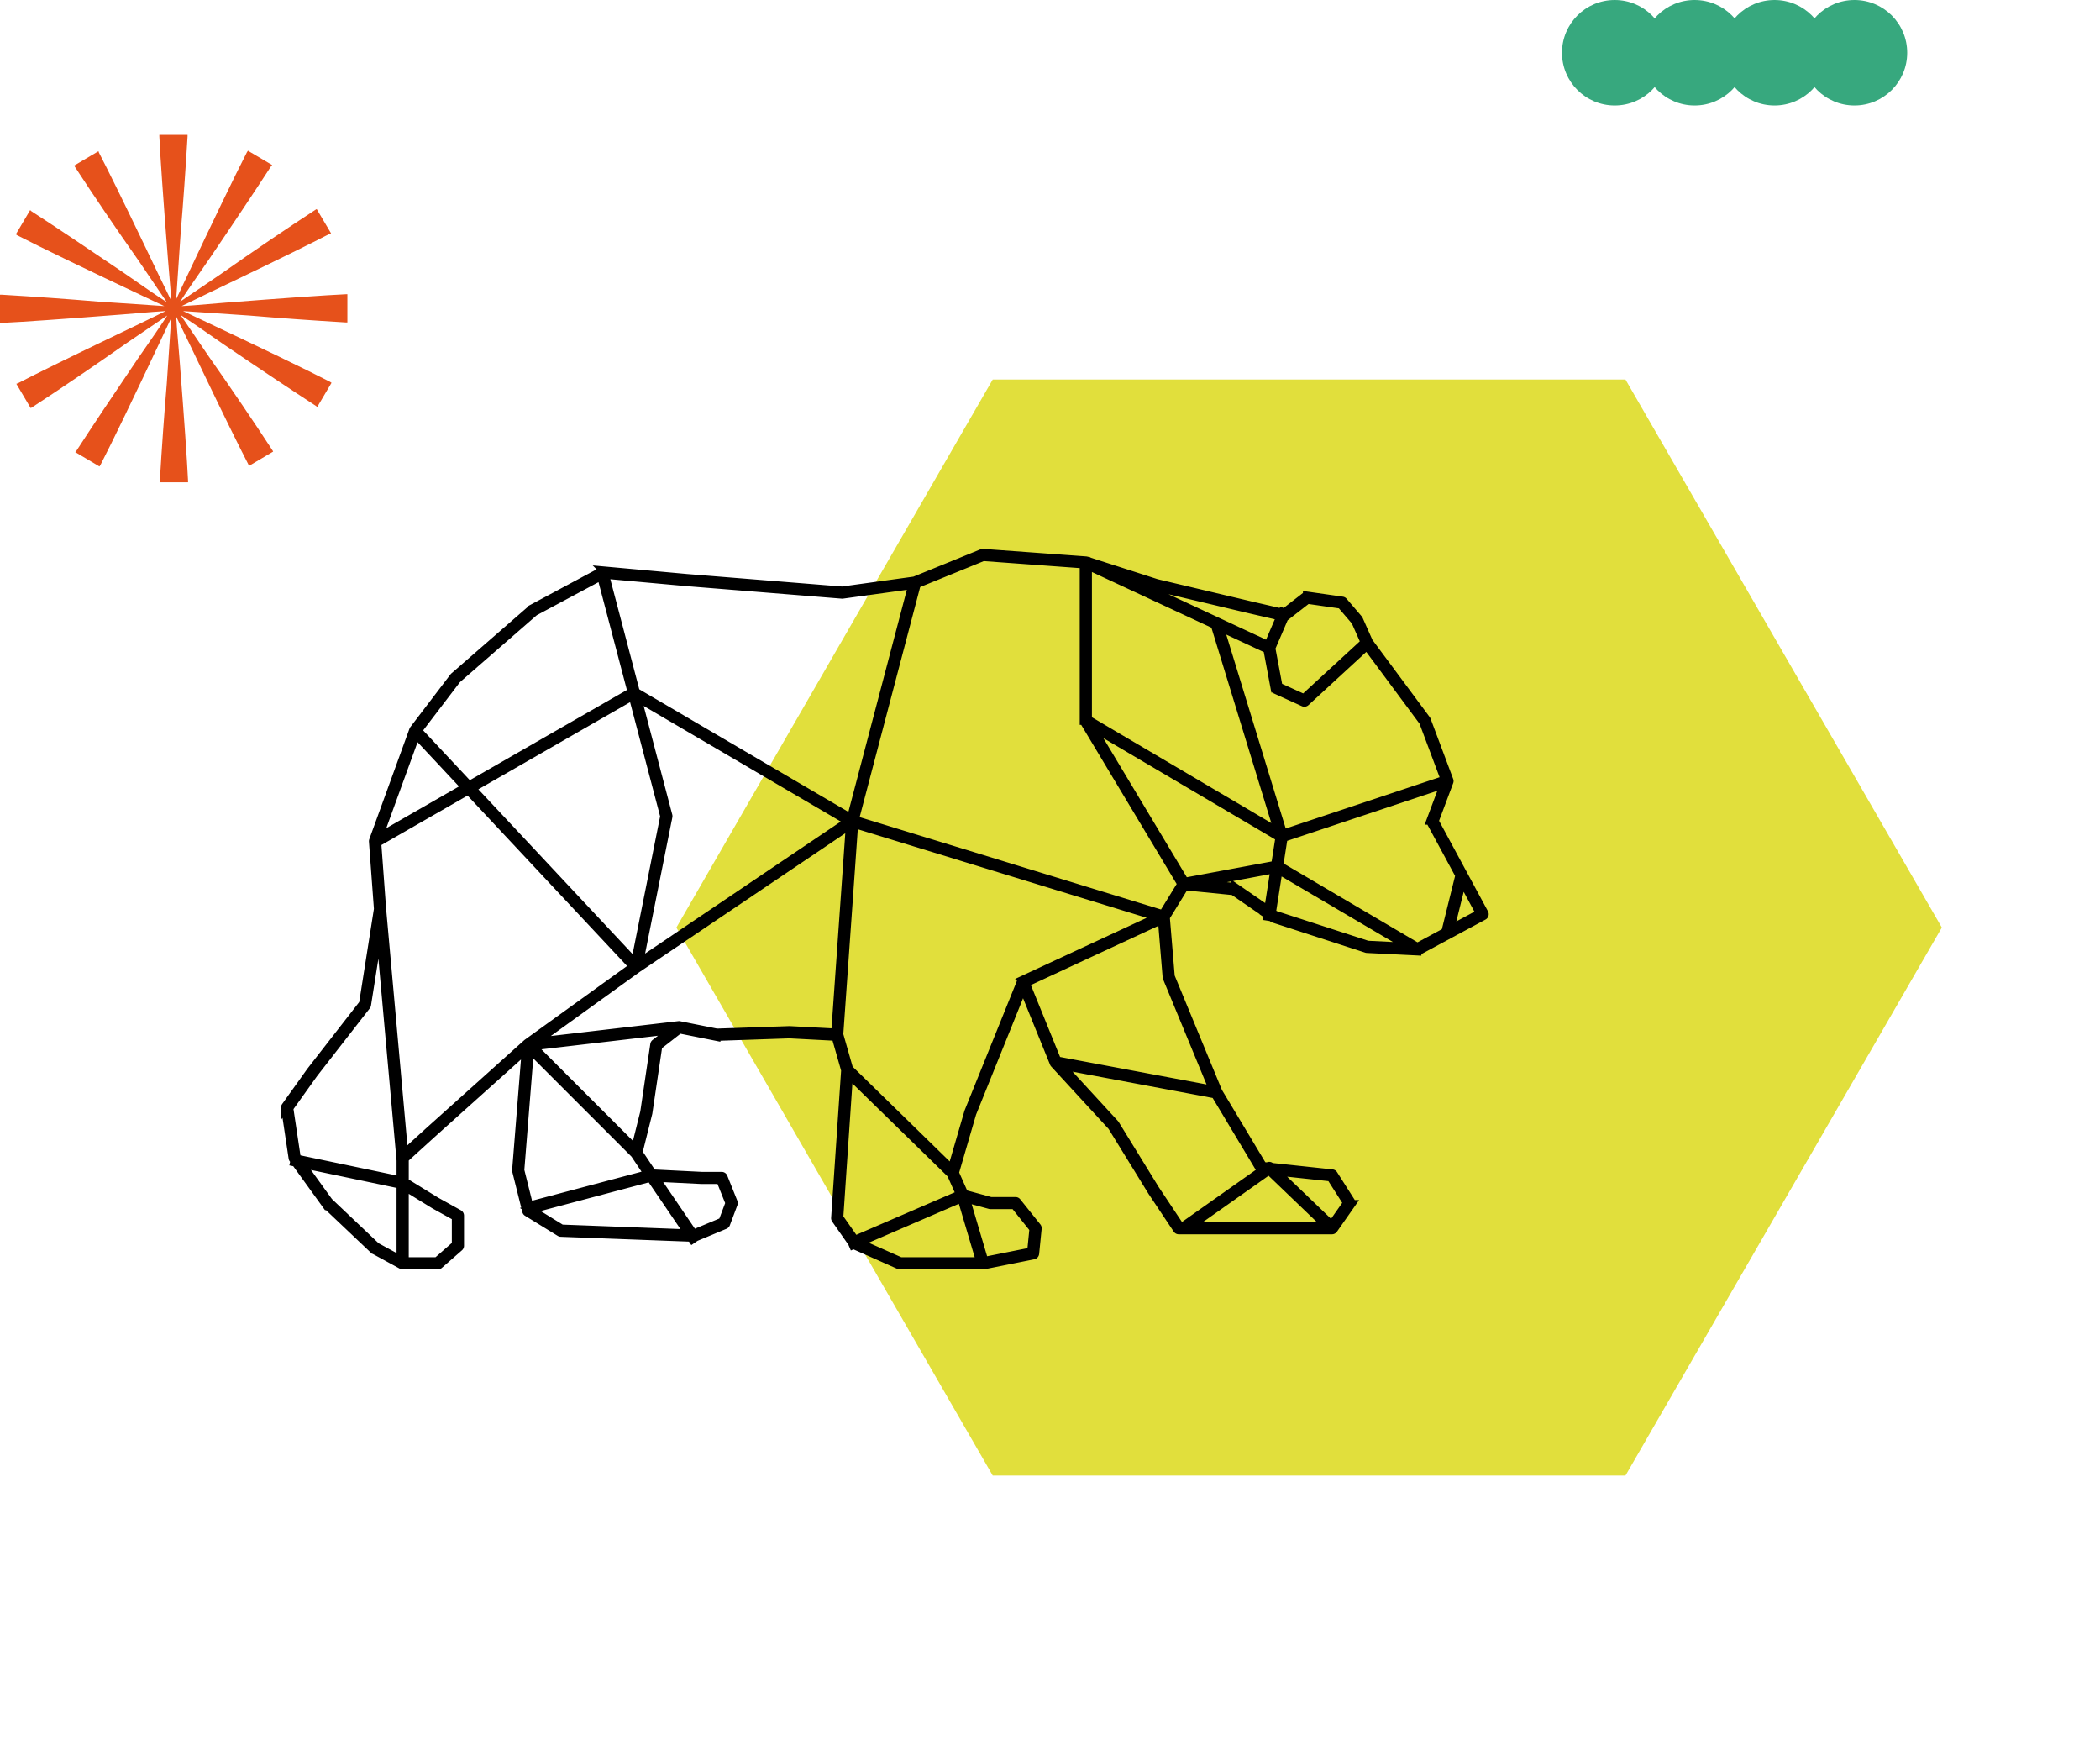 <svg xmlns="http://www.w3.org/2000/svg" width="506.039" height="421.535" viewBox="0 0 506.039 421.535">
  <g id="Animación_oso" data-name="Animación oso" transform="translate(-106.981 -2974.751)">
    <path id="Trazado_11661" data-name="Trazado 11661" d="M228.7,0H76.233L0,132.04,76.233,264.08H228.7l76.233-132.04Z" transform="translate(231.853 3264.246) rotate(-60)" fill="#e1df3c"/>
    <path id="Trazado_11656" data-name="Trazado 11656" d="M2610.124,3187.7l11.5,10.9a.51.51,0,0,0,.1.07l6.658,3.631a.463.463,0,0,0,.224.058h8.473a.466.466,0,0,0,.307-.116l4.843-4.236a.47.47,0,0,0,.159-.353v-7.262a.468.468,0,0,0-.24-.409l-5.429-3.016-7.646-4.7v-5.586l6.5-5.911,22.734-20.4-2.328,29.1a.46.46,0,0,0,.013.15l2.421,9.684a.461.461,0,0,0,.208.283l7.869,4.842a.456.456,0,0,0,.226.069l31.418,1.186.291.427.763-.521,7.065-2.942a.475.475,0,0,0,.257-.269l1.816-4.841a.465.465,0,0,0,0-.337l-2.42-6.052a.469.469,0,0,0-.434-.294h-4.819l-11.869-.594-3.386-5.08,2.371-9.483.009-.045,2.394-16.156,5.131-3.99,8.869,1.774a.486.486,0,0,0,.108.009l17.53-.6,11.146.587,2.307,8.074-2.415,35.627a.463.463,0,0,0,.084.3l3.956,5.653.242.56.138-.059a.436.436,0,0,0,.093.057l10.894,4.843a.468.468,0,0,0,.189.041h19.972a.442.442,0,0,0,.092-.009l12.1-2.421a.467.467,0,0,0,.373-.412l.606-6.052a.473.473,0,0,0-.1-.338l-4.843-6.052a.466.466,0,0,0-.364-.175h-5.989l-6.385-1.741-2.26-5.088,4.182-14.339,12.269-30.382,7.435,18.3a.467.467,0,0,0,.088.14l13.891,15.1,9.669,15.712,6.052,9.078a.465.465,0,0,0,.388.208h36.919a.469.469,0,0,0,.382-.2l4.237-6.052a.468.468,0,0,0,.01-.519l-4.235-6.657a.464.464,0,0,0-.345-.214l-14.744-1.58-.113-.109a.467.467,0,0,0-.593-.044l-.1.067-1.169-.125-10.757-17.927-11.458-27.742-1.191-14.3,4.608-7.487,11.694,1.17,8.25,5.671-.072.461.922.144,0-.019.481.331a.48.48,0,0,0,.121.059l22.393,7.263a.473.473,0,0,0,.122.022l12.1.6a.458.458,0,0,0,.245-.054l15.736-8.474a.473.473,0,0,0,.227-.277.468.468,0,0,0-.039-.355l-12-22.207,3.558-9.485a.463.463,0,0,0,0-.328l-5.447-14.525a.464.464,0,0,0-.062-.114l-13.89-18.722-2.4-5.4a.445.445,0,0,0-.073-.113l-3.631-4.238a.459.459,0,0,0-.289-.158l-8.473-1.211a.463.463,0,0,0-.352.095l-5.15,4-.441-.188-.082.191-7.25-1.673-22.981-5.443-16.928-5.441a.256.256,0,0,0-.033-.006.333.333,0,0,0-.05-.01c-.009,0-.017,0-.026-.005l-24.815-1.815a.489.489,0,0,0-.21.033l-16.287,6.635-17.444,2.406-37.468-3.021-19.972-1.817a.463.463,0,0,0-.263.054l-16.946,9.079a.5.5,0,0,0-.087.059L2641,3060.514a.5.5,0,0,0-.064.068l-9.684,12.71a.474.474,0,0,0-.067.124l-9.684,26.63a.448.448,0,0,0-.026.193l1.206,16.288-3.6,22.827-12.646,16.261-6.053,8.473a.464.464,0,0,0-.081.341l1.815,12.1a.462.462,0,0,0,.083.2l.348.48-.065.308.338.071,7.247,10.035A.513.513,0,0,0,2610.124,3187.7Zm26.119.07,5.207,2.892v6.776l-4.55,3.982h-7.83v-18.065Zm64.381-5.994h4.527l2.237,5.59-1.682,4.483-6.981,2.91-.084,0-9.206-13.539Zm-3.143,12.936-30.609-1.155-7.523-4.63,28.972-7.687Zm-9.711-14.291-28.71,7.615-2.146-8.582,2.335-29.178,25.276,25.277Zm1.674-31.558a.466.466,0,0,0-.176.3l-2.417,16.319-2.215,8.861-24.76-24.76,33.7-3.931Zm43.43-2.542-11.042-.581h-.04l-17.5.6-9.024-1.8a.485.485,0,0,0-.146,0v0l-34.529,4.029,24.562-17.708,51.25-34.564Zm-40.271-52.284-7.505-28.519,50.964,29.876-50.493,34.054,7.04-35.2A.467.467,0,0,0,2692.6,3094.034Zm-.931.133-7.063,35.317-39.354-42.037,38.787-22.274Zm78.431,93.642a.477.477,0,0,0,.123.016h5.829l4.583,5.729-.552,5.519-11.348,2.27-4.482-15.128Zm-2.318,13.608h-19.249l-10.126-4.5,24.86-10.736Zm-4.834-16.117-25.383,10.962-3.784-5.405,2.342-34.536,24.631,24.046Zm14.949-51.622a.466.466,0,0,0-.238.245L2764.95,3165.4a.39.39,0,0,0-.014.044l-4.019,13.778-24.774-24.184-2.365-8.275,3.585-50.777,73.322,22.47-32.787,15.224Zm74.365,47.463,3.948,6.2-3.746,5.351-13.523-12.983Zm-14.972-1.6.133.015,13.951,13.392H2818.3Zm-2.1-.412a.467.467,0,0,0,.351.224l.345.036-19.206,13.558h-.812l-5.9-8.857-9.684-15.735a.517.517,0,0,0-.054-.072l-12.969-14.1,37.148,6.965Zm-22.459-46.2a.434.434,0,0,0,.034.139l11.171,27.046-37.637-7.058-7.6-18.719,32.883-15.267Zm4.331-22.95-22.491-37.485,45.351,26.745-1.044,6.687Zm20.114,6.83-7.978-5.486a.478.478,0,0,0-.218-.08l-8.848-.885,18.593-3.454Zm23.92,8.356-22.271-7.223-.794-.546,1.612-10.321,31.6,18.6Zm27.122-7.594-7.227,3.892,2.936-11.831Zm-11.909-22.368a.47.47,0,0,0,.027.385l6.931,12.823-3.342,13.473.193.047-6.993,3.767L2839.8,3106.08l1.052-6.732,38.748-12.916Zm-1.792-23.82,5.254,14.01-39.032,13.011-15.288-49.852,11.542,5.375,1.771,9.448a.463.463,0,0,0,.266.339l6.657,3.027a.464.464,0,0,0,.51-.082l14.749-13.57Zm-33.427-25.183a.466.466,0,0,0,.235-.094l5.291-4.114,8.1,1.158,3.471,4.05,2.258,5.08-14.658,13.483-6.154-2.8-1.746-9.306Zm-31.061-7.28.036.01,23,5.448,7.087,1.635-2.986,6.967-36.975-17.222Zm-16.337-5.158,30.62,14.26,15.322,49.964-45.942-27.094Zm-41.23,4.453,16.024-6.528,24.272,1.776v37.7a.472.472,0,0,0,.067.241l23.458,39.1-4.5,7.318-74.274-22.761Zm-110.807,22.976,18.686-16.276,16.776-8.987,19.838,1.8,37.525,3.026a.413.413,0,0,0,.1,0l16.858-2.325-14.8,56.225-51.882-30.415-7.289-27.7-.9.238,7.228,27.462-39.2,22.51-12.36-13.2Zm-19.238,39.084,9.39-25.821,11.96,12.775-20.845,11.97.465.81,21.035-12.08,39.762,42.473-25.6,18.453c-.006,0-.01.011-.016.017a.134.134,0,0,0-.022.014l-23.606,21.185-6.013,5.466-5.312-59.023Zm-19.4,76.013-1.771-11.806,5.932-8.3,12.71-16.341a.473.473,0,0,0,.093-.214l3.042-19.274,5.108,56.747v4.852l-24.771-5.185Zm25.114,6.612v18.2l-5.913-3.225L2610.8,3187.05l-6.622-9.168Z" transform="translate(-2424.592 77.234)" stroke="#000" stroke-width="2"/>
    <g id="Grupo_11682" data-name="Grupo 11682" transform="translate(106.981 3007.242)">
      <path id="Trazado_11583" data-name="Trazado 11583" d="M714.576-86.452v6.8h-.358q-12.046-.717-23.372-1.669-13.714-.954-15.859-1.074l4.055,1.908Q701.816-69.758,710.4-65.347l.357.239L707.3-59.265l-.238-.239q-8.827-5.723-22.179-14.786-7.512-5.246-10.494-7.154l6.559,9.658q8.7,12.4,15.62,23.014l.12.238-5.844,3.458-.119-.358Q687.268-52.109,680-67.254q-3.7-7.75-6.678-13.831,0,.835.835,10.612,1.669,21.346,2.027,28.975v.358h-6.8V-41.5q.717-12.043,1.669-23.372.954-13.711,1.073-15.858l-1.908,4.054Q659.486-53.9,655.075-45.313l-.238.357-5.844-3.457.238-.238q5.725-8.824,14.787-22.179,5.245-7.512,7.154-10.493l-9.659,6.558q-12.4,8.706-23.013,15.621l-.238.12L634.8-64.87l.358-.119q6.676-3.457,21.821-10.731,7.75-3.7,13.832-6.678-.836,0-10.612.835-21.346,1.671-28.975,2.027h-.358v-6.8h.358q12.043.715,23.371,1.668,13.711.957,15.86,1.074L666.4-85.5q-22.777-10.731-31.361-15.143l-.357-.238,3.458-5.844.239.239q8.823,5.723,22.178,14.786,7.512,5.247,10.493,7.154L664.495-94.2q-8.706-12.4-15.621-23.013l-.12-.238,5.843-3.458.12.358q3.457,6.679,10.732,21.821,3.693,7.753,6.677,13.833,0-.835-.834-10.613-1.672-21.343-2.027-28.975v-.358h6.8v.358q-.715,12.046-1.669,23.371-.956,13.714-1.073,15.86l1.908-4.055q10.733-22.774,15.144-31.36l.239-.358,5.843,3.457-.239.239q-5.723,8.825-14.786,22.178-5.249,7.512-7.154,10.493l9.658-6.558q12.4-8.7,23.014-15.621l.239-.12,3.458,5.843-.358.12q-6.679,3.46-21.821,10.732-7.753,3.7-13.832,6.677.832,0,10.613-.835,21.343-1.669,28.975-2.027Z" transform="translate(-630.868 124.848)" fill="#e6511b"/>
    </g>
    <g id="Grupo_11684" data-name="Grupo 11684" transform="translate(566.562 3000.166) rotate(180)">
      <ellipse id="Elipse_661" data-name="Elipse 661" cx="12.707" cy="12.707" rx="12.707" ry="12.707" transform="translate(0 0)" fill="#37a87e"/>
      <ellipse id="Elipse_662" data-name="Elipse 662" cx="12.707" cy="12.707" rx="12.707" ry="12.707" transform="translate(19.258 0)" fill="#37a87e"/>
      <ellipse id="Elipse_663" data-name="Elipse 663" cx="12.707" cy="12.707" rx="12.707" ry="12.707" transform="translate(38.516 0)" fill="#37a87e"/>
      <ellipse id="Elipse_664" data-name="Elipse 664" cx="12.707" cy="12.707" rx="12.707" ry="12.707" transform="translate(57.774 0)" fill="#37a87e"/>
    </g>
  </g>
</svg>
